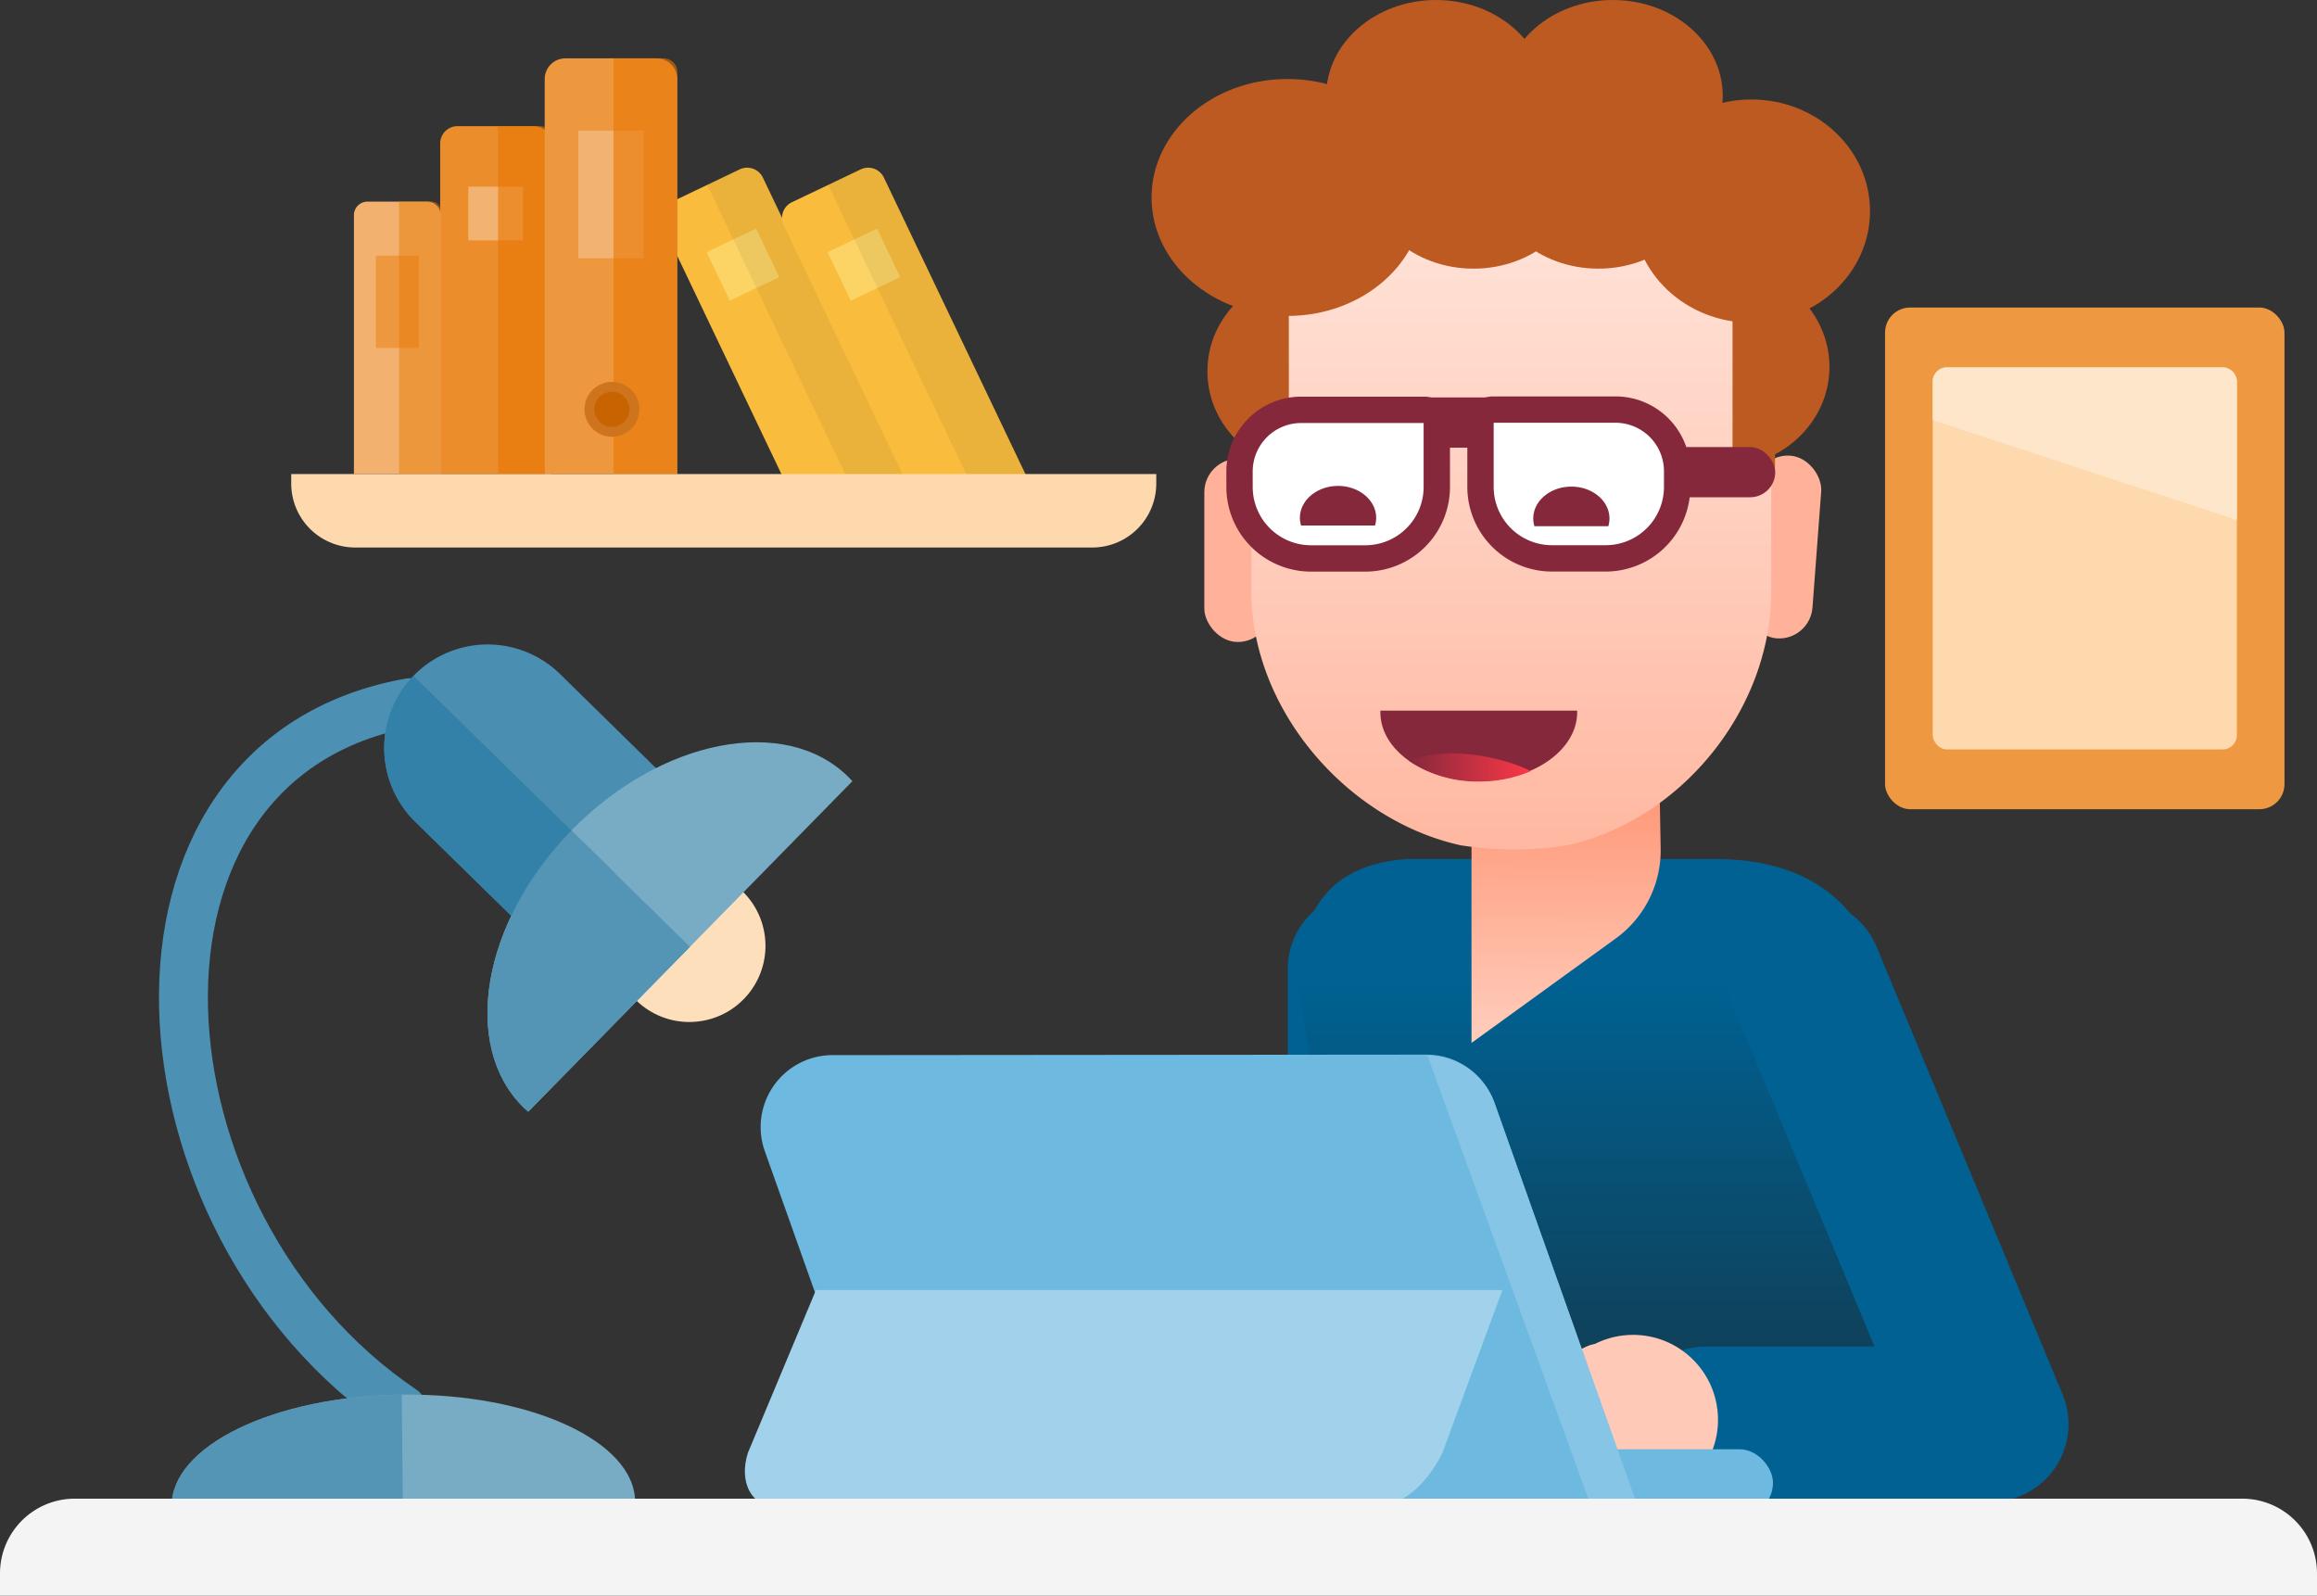 <svg xmlns="http://www.w3.org/2000/svg" viewBox="0 0 368.45 253.74"><rect x="0" y="0" width="368.45" height="253.74" fill="#333333" stroke="none"/><defs><linearGradient id="linear-gradient" x1="-460.12" y1="141.46" x2="-460.12" y2="277.87" gradientTransform="matrix(-1 0 0 1 -206.58 0)" gradientUnits="userSpaceOnUse"><stop offset=".11" stop-color="#006192"/><stop offset="1" stop-color="#201e1d"/></linearGradient><linearGradient id="linear-gradient-2" x1="-153.88" y1="218.33" x2="-153.88" y2="141.69" gradientTransform="matrix(-1.02 -.01 0 1 91.3 -18.58)" gradientUnits="userSpaceOnUse"><stop offset=".36" stop-color="#ffd8ca"/><stop offset="1" stop-color="#ff9676"/></linearGradient><linearGradient id="linear-gradient-3" x1="2007.19" y1="26.5" x2="2007.19" y2="259.59" gradientTransform="translate(-1766.86)" gradientUnits="userSpaceOnUse"><stop offset="0" stop-color="#ffe6dc"/><stop offset=".81" stop-color="#ff9676"/></linearGradient><linearGradient id="linear-gradient-4" x1="-449.99" y1="122.02" x2="-430.56" y2="122.02" gradientTransform="matrix(-1 0 0 1 -206.58 0)" gradientUnits="userSpaceOnUse"><stop offset="0" stop-color="#fb3847"/><stop offset="1" stop-color="#86283c"/></linearGradient><style>.cls-2{fill:#f2b271}.cls-3{fill:#e87601;opacity:.59}.cls-4{fill:#f9bc3d}.cls-5{fill:#fcd466}.cls-6{fill:#201e1d;opacity:.07}.cls-7{fill:#ed973e}.cls-12{fill:#fed9ae}.cls-21{fill:none;stroke-linecap:round;stroke-linejoin:round}.cls-18{fill:#78acc5}.cls-20{fill:#5495b6}.cls-21{stroke:#006192;stroke-width:24.7px}.cls-23{fill:#ffb299}.cls-26{fill:#bc5a21}.cls-28{fill:#86283c}.cls-29{fill:#fff;stroke:#86283c;stroke-miterlimit:10;stroke-width:4.19px}.cls-31{fill:#ffc9b8}.cls-32{fill:#6eb9e0}</style></defs><g id="Layer_2" data-name="Layer 2"><g id="Kid_1" data-name="Kid 1"><path d="M72.75 20.06h12.14a2.76 2.76 0 012.76 2.76v52.55H70V22.81a2.76 2.76 0 012.75-2.75z" fill="#ec8d2c"/><path class="cls-2" d="M74.47 29.68h8.71v8.55h-8.71z"/><path class="cls-3" d="M86 20.06h-6.8v55.31h8.49V22A1.82 1.82 0 0086 20.06z"/><path class="cls-4" d="M118 26.85h12.14a2.76 2.76 0 012.76 2.76v52.55h-17.65V29.61a2.76 2.76 0 012.75-2.76z" transform="rotate(-25.52 124.068 54.51)"/><path class="cls-5" transform="rotate(-25.52 118.129 42.094)" d="M113.79 37.81h8.71v8.55h-8.71z"/><path class="cls-6" d="M118.59 26.48l-6.13 2.92 23.83 49.92 7.71-3.66-23-48.17a1.82 1.82 0 00-2.41-1.01z"/><path class="cls-4" d="M137.24 26.85h12.14a2.76 2.76 0 012.76 2.76v52.55h-17.65V29.61a2.76 2.76 0 012.75-2.76z" transform="rotate(-25.52 143.311 54.505)"/><path class="cls-5" transform="rotate(-25.52 137.372 42.088)" d="M133.03 37.81h8.71v8.55h-8.71z"/><path class="cls-6" d="M137.83 26.48l-6.13 2.92 23.83 49.92 7.66-3.66-23-48.17a1.81 1.81 0 00-2.36-1.01z"/><path class="cls-7" d="M89.91 9.28h14.5a3.29 3.29 0 013.29 3.29v62.8H86.62v-62.8a3.29 3.29 0 013.29-3.29z"/><path class="cls-2" d="M91.96 20.77h10.4v20.3h-10.4z"/><path class="cls-3" d="M105.68 9.28h-8.12v66.09h10.15V11.58a2.18 2.18 0 00-2.03-2.3z"/><circle cx="97.31" cy="65.09" r="4.36" fill="#ce741d"/><circle cx="97.31" cy="65.09" r="2.8" fill="#c86301"/><path d="M58.43 32.06h9.5a2.16 2.16 0 012.16 2.16v41.15H56.28V34.22a2.16 2.16 0 012.15-2.16z" fill="#f2b16e"/><path class="cls-7" d="M59.78 40.66h6.82v14.67h-6.82z"/><path d="M68.76 32.06h-5.31v43.31h6.64v-41.8a1.42 1.42 0 00-1.33-1.51z" fill="#e87906" opacity=".47"/><path class="cls-12" d="M46.31 75.38h137.56v1.51a10.17 10.17 0 01-10.17 10.17H56.48a10.17 10.17 0 01-10.17-10.17v-1.51z"/><rect x="299.77" y="48.91" width="63.52" height="79.78" rx="3.99" ry="3.99" transform="rotate(180 331.525 88.795)" fill="#ee9841"/><rect class="cls-12" x="307.34" y="58.42" width="48.37" height="60.75" rx="2.26" ry="2.26" transform="rotate(180 331.525 88.795)"/><path d="M307.34 66.8v-6.12a2.26 2.26 0 012.26-2.26h43.85a2.26 2.26 0 012.26 2.26v22z" fill="#fee6ca"/><path d="M64 224.17c-43.84-29.56-49.39-103.47 1.19-112.43" stroke="#4c91b3" stroke-width="7.78" fill="none" stroke-linecap="round" stroke-linejoin="round"/><circle cx="109.62" cy="150.4" r="12.11" transform="rotate(-7.12 109.643 150.43)" fill="#fedfbb"/><path d="M65.33 100.69h32.89v28.25a16.44 16.44 0 01-16.44 16.44 16.44 16.44 0 01-16.44-16.44v-28.25h-.01z" transform="rotate(134.44 81.769 123.042)" fill="#4a8fb2"/><path class="cls-18" d="M84 176.78c-.25-.22-.51-.45-.75-.68-10-9.83-6.58-29.56 7.66-44.09s33.92-18.35 43.93-8.53c.25.24.48.49.71.74z"/><path d="M65.76 107.46l31.91 31.29-11.46 11.68L66 130.65a16.44 16.44 0 01-.24-23.19z" fill="#3381a8"/><path class="cls-20" d="M90.86 132.07l18.86 18.49L84 176.78c-.25-.22-.51-.45-.75-.68-10-9.81-6.59-29.51 7.61-44.03z"/><path class="cls-18" d="M27.35 240.23c0-.23 0-.46-.05-.69-.09-9.62 16.33-17.54 36.7-17.77s36.92 7.43 37 17v.7z"/><path class="cls-20" d="M63.89 221.77l.18 18.11-36.72.35c0-.23 0-.46-.05-.69-.09-9.61 16.28-17.54 36.59-17.77z"/><path class="cls-21" d="M217.13 154.08v70.15l-34.52 5.01"/><path d="M149.4 232.85l13.48-14.46a3.4 3.4 0 011.22-.83 14 14 0 115.47 20.44l-4.44 5.2c-1.29 1.5-3.92 1.36-5.85-.32-1.82-1.58-2.37-4-1.36-5.5l-1.7 1.82c-1.51 1.62-4.27 1.52-6.15-.22-1.88-1.77-2.18-4.51-.67-6.13z" fill="#ffd8ca"/><rect class="cls-23" x="278.29" y="72.42" width="10.63" height="29.13" rx="5.32" ry="5.32" transform="rotate(-175.7 283.61 86.985)"/><rect class="cls-23" x="192.3" y="72.42" width="10.63" height="29.13" rx="5.32" ry="5.32" transform="rotate(180 197.221 87.253)"/><path d="M209.05 170.38c-4.6-16.8-3.56-32.62 14.86-33.79h48.61c15.16 0 24.23 6.9 27.81 21.65v89h-68.74z" fill="url(#linear-gradient)"/><path d="M234 165.84l22.94-16.61a17.28 17.28 0 007.14-14.29l-.55-30.56-29.53-.64z" fill="url(#linear-gradient-2)"/><ellipse class="cls-26" cx="208.93" cy="59.04" rx="16.93" ry="15.94"/><ellipse class="cls-26" cx="273.99" cy="58.34" rx="16.93" ry="15.94"/><path d="M199 41.49v52.59c0 18.75 15.19 36.33 33.25 40.33a54.57 54.57 0 0017 0c18.06-4 32.41-21.58 32.41-40.33V41.49a12.85 12.85 0 00-12.6-13.09h-57.45A12.85 12.85 0 00199 41.49z" fill="url(#linear-gradient-3)"/><path class="cls-26" d="M198.2 26.42h6.75v48.69h-6.75zm77.31 0h6.75v48h-6.75z"/><rect class="cls-28" x="263.26" y="71.09" width="19.04" height="7.98" rx="3.99" ry="3.99"/><rect class="cls-28" x="221.79" y="63.2" width="19.04" height="7.98" rx="3.99" ry="3.99"/><path class="cls-29" d="M207 65.17h19.48a2 2 0 012 2v10.25A11.37 11.37 0 01217 88.8h-8.52a11.37 11.37 0 01-11.37-11.37V75a9.81 9.81 0 019.89-9.83z"/><path class="cls-29" d="M246.81 65.17h8.52a11.37 11.37 0 0111.37 11.37v10.29a2 2 0 01-2 2h-19.45a9.81 9.81 0 01-9.82-9.83v-2.46a11.37 11.37 0 0111.37-11.37z" transform="rotate(180 251.065 76.98)"/><ellipse class="cls-26" cx="278.51" cy="33.57" rx="18.86" ry="17.75"/><ellipse class="cls-26" cx="204.73" cy="31.4" rx="21.61" ry="18.84"/><ellipse class="cls-26" cx="228.36" cy="15.23" rx="17.47" ry="15.23"/><ellipse class="cls-26" cx="256.48" cy="15.23" rx="17.47" ry="15.23"/><ellipse class="cls-26" cx="234.32" cy="27.7" rx="17.23" ry="15.02"/><ellipse class="cls-26" cx="254.18" cy="27.7" rx="17.23" ry="15.02"/><path class="cls-21" d="M287 155.27l29.59 71.19H271.3"/><path class="cls-28" d="M244 83.67a4.5 4.5 0 01-.18-1.22c0-2.8 2.71-5.07 6.06-5.07s6.06 2.27 6.06 5.07a4.5 4.5 0 01-.18 1.22zm-37.1-.11a4.08 4.08 0 01-.19-1.21c0-2.8 2.72-5.08 6.07-5.08s6.06 2.28 6.06 5.08a4.08 4.08 0 01-.19 1.21zM250.8 113v.26c0 6-7 10.94-15.64 10.94s-15.65-4.89-15.65-10.93V113z"/><path d="M233.12 119.9a33 33 0 018 1.72 20.73 20.73 0 012.3 1 20.69 20.69 0 01-8.25 1.65 19.4 19.4 0 01-11.17-3.33 21.69 21.69 0 019.12-1.04z" fill="url(#linear-gradient-4)"/><rect class="cls-31" x="228.83" y="218.31" width="31.01" height="8.97" rx="4.48" ry="4.48" transform="rotate(154.96 244.334 222.792)"/><circle class="cls-31" cx="259.7" cy="225.76" r="13.5" transform="rotate(-.78 259.975 225.818)"/><rect class="cls-31" x="235.84" y="224.4" width="31.01" height="8.97" rx="4.48" ry="4.48" transform="rotate(152.86 251.355 228.875)"/><rect class="cls-32" x="235.49" y="230.45" width="46.45" height="10.67" rx="5.34" ry="5.34" transform="rotate(180 258.715 235.785)"/><path class="cls-32" d="M143.93 245.87l-22.31-62.82a11.44 11.44 0 0110.77-15.27l94.42-.08a11.42 11.42 0 0110.79 7.61l25 70.45z"/><path d="M255.33 245.9l-28.39-78.2v.15a11.43 11.43 0 0110.76 7.61l25 70.48z" fill="#86c5e5"/><path d="M238.91 205.13H129.76L118.94 231c-1.46 4.51.35 8.74 5.09 8.73l96-.54c3.41 0 7.24-3.78 9.35-8.19z" fill="#a2d2eb"/><path d="M0 238.32h368.45v3.54a11.89 11.89 0 01-11.89 11.89H11.89A11.89 11.89 0 010 241.86v-3.54z" transform="rotate(180 184.225 246.03)" fill="#f4f4f4"/></g></g></svg>